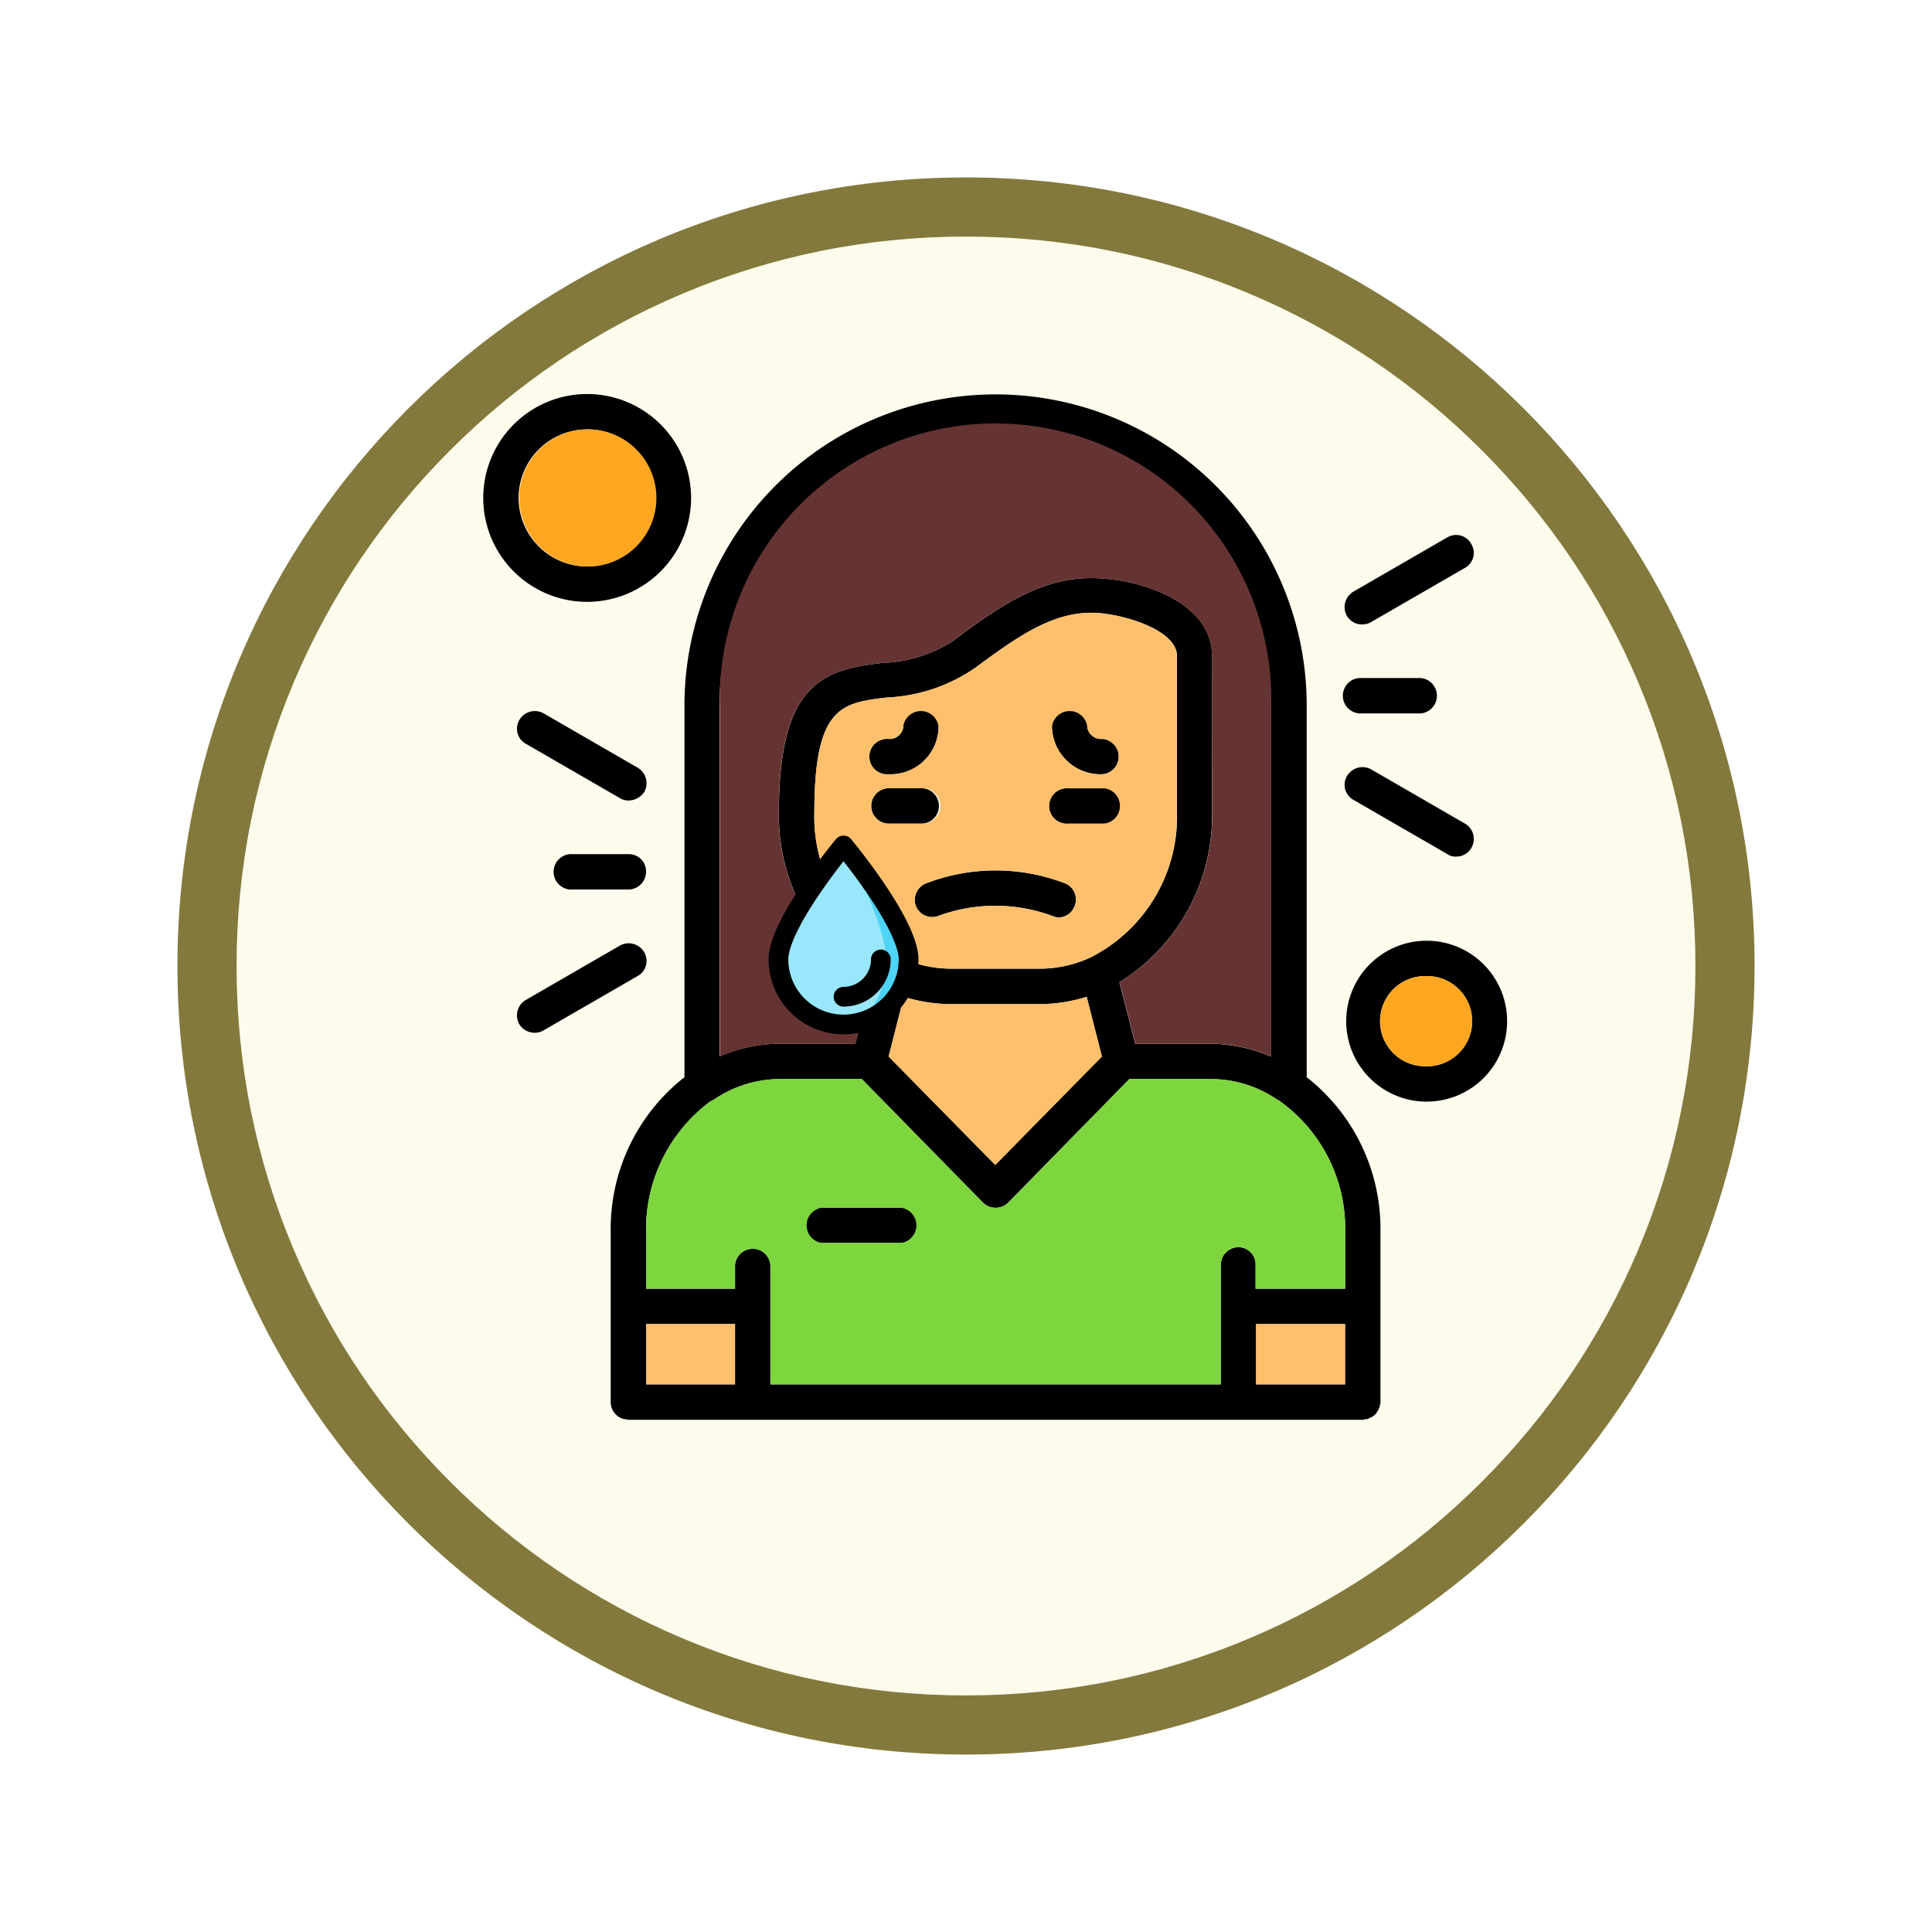 <svg xmlns="http://www.w3.org/2000/svg" xmlns:xlink="http://www.w3.org/1999/xlink" width="98" height="98" viewBox="0 0 98 98">
  <defs>
    <filter id="Trazado_982547" x="0" y="0" width="98" height="98" filterUnits="userSpaceOnUse">
      <feOffset dy="3" input="SourceAlpha"/>
      <feGaussianBlur stdDeviation="3" result="blur"/>
      <feFlood flood-opacity="0.161"/>
      <feComposite operator="in" in2="blur"/>
      <feComposite in="SourceGraphic"/>
    </filter>
    <clipPath id="clip-path">
      <path id="path8121" d="M0-682.665H48.414v48.414H0Z" transform="translate(0 682.665)"/>
    </clipPath>
  </defs>
  <g id="Grupo_1207718" data-name="Grupo 1207718" transform="translate(-191 -2085.552)">
    <g id="Grupo_1207712" data-name="Grupo 1207712">
      <g id="Grupo_1207285" data-name="Grupo 1207285" transform="translate(0 344.552)">
        <g id="Grupo_1206883" data-name="Grupo 1206883" transform="translate(0 -209)">
          <g id="Grupo_1204569" data-name="Grupo 1204569" transform="translate(-81 -1890.336)">
            <g id="Grupo_1203962" data-name="Grupo 1203962" transform="translate(281 3846.336)">
              <g id="Grupo_1203498" data-name="Grupo 1203498" transform="translate(0)">
                <g id="Grupo_1202589" data-name="Grupo 1202589">
                  <g id="Grupo_1172010" data-name="Grupo 1172010">
                    <g id="Grupo_1171046" data-name="Grupo 1171046">
                      <g id="Grupo_1148525" data-name="Grupo 1148525">
                        <g transform="matrix(1, 0, 0, 1, -9, -6)" filter="url(#Trazado_982547)">
                          <g id="Trazado_982547-2" data-name="Trazado 982547" transform="translate(9 6)" fill="#fdfbec">
                            <path d="M 40 78.5 C 34.802 78.5 29.76 77.482 25.015 75.475 C 20.43 73.536 16.313 70.76 12.776 67.224 C 9.24 63.687 6.464 59.57 4.525 54.985 C 2.518 50.24 1.5 45.198 1.5 40 C 1.5 34.802 2.518 29.76 4.525 25.015 C 6.464 20.43 9.24 16.313 12.776 12.776 C 16.313 9.24 20.43 6.464 25.015 4.525 C 29.76 2.518 34.802 1.5 40 1.5 C 45.198 1.5 50.24 2.518 54.985 4.525 C 59.57 6.464 63.687 9.24 67.224 12.776 C 70.76 16.313 73.536 20.43 75.475 25.015 C 77.482 29.76 78.5 34.802 78.5 40 C 78.5 45.198 77.482 50.24 75.475 54.985 C 73.536 59.57 70.76 63.687 67.224 67.224 C 63.687 70.76 59.57 73.536 54.985 75.475 C 50.24 77.482 45.198 78.5 40 78.5 Z" stroke="none"/>
                            <path d="M 40 3 C 35.004 3 30.158 3.978 25.599 5.906 C 21.193 7.77 17.236 10.438 13.837 13.837 C 10.438 17.236 7.77 21.193 5.906 25.599 C 3.978 30.158 3 35.004 3 40 C 3 44.996 3.978 49.842 5.906 54.401 C 7.77 58.807 10.438 62.764 13.837 66.163 C 17.236 69.562 21.193 72.23 25.599 74.094 C 30.158 76.022 35.004 77 40 77 C 44.996 77 49.842 76.022 54.401 74.094 C 58.807 72.23 62.764 69.562 66.163 66.163 C 69.562 62.764 72.23 58.807 74.094 54.401 C 76.022 49.842 77 44.996 77 40 C 77 35.004 76.022 30.158 74.094 25.599 C 72.23 21.193 69.562 17.236 66.163 13.837 C 62.764 10.438 58.807 7.77 54.401 5.906 C 49.842 3.978 44.996 3 40 3 M 40 -7.62939453125e-06 C 62.091 -7.62939453125e-06 80 17.909 80 40 C 80 62.091 62.091 80 40 80 C 17.909 80 -7.62939453125e-06 62.091 -7.62939453125e-06 40 C -7.62939453125e-06 17.909 17.909 -7.62939453125e-06 40 -7.62939453125e-06 Z" stroke="none" fill="#83793c"/>
                          </g>
                        </g>
                      </g>
                    </g>
                  </g>
                </g>
              </g>
            </g>
          </g>
        </g>
      </g>
      <g id="g8115" transform="translate(215.793 2790.01)">
        <g id="g8117" transform="translate(0 -682.665)">
          <g id="g8119" clip-path="url(#clip-path)">
            <g id="g8125" transform="translate(-33.259 0.709)">
              <path id="path8127" d="M-338.457-377.826h-25.835v-25.108c5.31-7.679,37.755-5.416,25.835,25.108" transform="translate(364.292 406.667)" fill="#fbdf63"/>
            </g>
            <g id="g8129" transform="translate(-33.259 0.709)">
              <path id="path8131" d="M-338.457-377.826h-.619c6.164-24.728-15.887-30.6-25.216-24.374v-.734c5.31-7.679,37.755-5.416,25.835,25.108" transform="translate(364.292 406.667)" fill="#f9d11f"/>
            </g>
          </g>
        </g>
        <g id="g8265" transform="translate(0 -682.665)">
          <g id="g8267" clip-path="url(#clip-path)">
            <g id="g8273" transform="translate(-33.259 51.036)">
              <path id="path8275" d="M-338.457-377.654h-25.835v-25.1c5.31-7.676,37.755-5.413,25.835,25.1" transform="translate(364.292 406.481)" fill="#003343"/>
            </g>
            <g id="g8277" transform="translate(-33.259 51.036)">
              <path id="path8279" d="M-338.457-377.654h-.619c6.164-24.717-15.887-30.585-25.216-24.362v-.734c5.31-7.676,37.755-5.413,25.835,25.1" transform="translate(364.292 406.481)" fill="#002439"/>
            </g>
          </g>
        </g>
        <g id="g8281" transform="translate(0 -682.665)">
          <g id="g8283" clip-path="url(#clip-path)">
            <g id="g8289" transform="translate(17.066 51.014)">
              <path id="path8291" d="M-338.457-377.826h-25.835v-25.108c5.31-7.679,37.755-5.416,25.835,25.108" transform="translate(364.292 406.667)" fill="#ff7e50"/>
            </g>
            <g id="g8293" transform="translate(17.066 51.014)">
              <path id="path8295" d="M-338.457-377.826h-.619c6.164-24.728-15.887-30.6-25.216-24.374v-.734c5.31-7.679,37.755-5.416,25.835,25.108" transform="translate(364.292 406.667)" fill="#ff6247"/>
            </g>
            <g id="g8297" transform="translate(2.941 54.225)">
              <path id="path8299" d="M-233.028-131.751v15.573h-14.6c-12.2-25.649,14.6-34.273,14.6-15.573" transform="translate(250.816 141.808)" fill="#ffa68a"/>
            </g>
            <g id="g8301" transform="translate(2.941 54.225)">
              <path id="path8303" d="M-233.028-131.751c-.9-16.1-20.23-9.82-14.176,15.573h-.427c-12.2-25.649,14.6-34.273,14.6-15.573" transform="translate(250.816 141.808)" fill="#ff7e50"/>
            </g>
          </g>
        </g>
      </g>
    </g>
    <g id="Layer_x0020_1" transform="translate(201.548 2093.539)">
      <path id="Trazado_1051683" data-name="Trazado 1051683" d="M45.439,33.794H43.646a.9.9,0,1,1,0-1.793h1.793a.9.9,0,1,1,0,1.793Zm-3.308,9.15h-4.39a8.062,8.062,0,0,1-2.442-.371l-.773,3.03,5.41,5.5,5.41-5.5-.773-3.03A7.917,7.917,0,0,1,42.131,42.945Zm-8.47-1.113a9.943,9.943,0,0,1-4.7-8.594c0-6.523,2.195-7.265,5.286-7.6a7,7,0,0,0,3.586-1.144c2.38-1.793,4.544-3.246,7.2-3.153,2.288.062,5.9,1.206,5.9,3.957v7.945a9.943,9.943,0,0,1-4.7,8.594l.8,3.122h3.8a8.021,8.021,0,0,1,3.091.649V27.8a13.988,13.988,0,1,0-27.977,0V45.6a8.021,8.021,0,0,1,3.091-.649h3.8ZM44.79,23.1c-2.009,0-3.771,1.237-5.9,2.813a8.543,8.543,0,0,1-4.452,1.484c-2.288.278-3.679.433-3.679,5.843A7.994,7.994,0,0,0,34.99,40.5a.676.676,0,0,1,.155.093,6.223,6.223,0,0,0,2.6.556h4.39a6.121,6.121,0,0,0,2.6-.556l.185-.093a7.994,7.994,0,0,0,4.235-7.265V25.293c0-1.329-2.72-2.133-4.173-2.195Zm7.481,40.93H21.265L21.234,64H21.11a.892.892,0,0,1-.68-.866V54.475a9.766,9.766,0,0,1,3.741-7.821V27.8a15.781,15.781,0,1,1,31.563,0V46.654a9.766,9.766,0,0,1,3.741,7.821v8.749l-.031.031v.124h-.031v.062l-.031.031v.062H59.35v.031l-.031.031v.031h-.031v.062h-.031v.031h-.031v.031H59.2v.031h-.031v.031h-.031l-.031.031-.031.031h-.031l-.031.031h-.031l-.031.031h-.031l-.031.031h-.062V64H58.67l-.031.031H52.271ZM28.529,62.235H51.375V56.176a.9.9,0,0,1,.9-.9.871.871,0,0,1,.866.9v1.206h4.544V54.475A7.938,7.938,0,0,0,54.4,47.891a.676.676,0,0,0-.155-.093,5.977,5.977,0,0,0-3.4-1.051H46.738l-6.152,6.275a.915.915,0,0,1-1.267,0l-6.152-6.275H29.055a5.977,5.977,0,0,0-3.4,1.051l-.185.093a8.081,8.081,0,0,0-3.246,6.585v2.906h4.513V56.176a.9.9,0,0,1,1.793,0v6.059Zm-6.306-3.06v3.06h4.513v-3.06Zm30.945,3.06h4.513v-3.06H53.168ZM35.114,55.063H31.188a.9.9,0,1,1,0-1.793h3.926a.9.9,0,1,1,0,1.793Zm8.038-16.508a.9.9,0,0,1-.278-.062,8.353,8.353,0,0,0-5.874,0,.893.893,0,0,1-1.113-.587.909.909,0,0,1,.618-1.113,9.8,9.8,0,0,1,6.894,0,.88.88,0,0,1,.587,1.113A.891.891,0,0,1,43.152,38.555Zm-23.9-16.013a5.271,5.271,0,1,1,5.255-5.286A5.277,5.277,0,0,1,19.255,22.542Zm0-8.749a3.478,3.478,0,1,0,3.462,3.462A3.457,3.457,0,0,0,19.255,13.793Zm42.537,34.1A4.081,4.081,0,1,1,65.9,43.81,4.077,4.077,0,0,1,61.792,47.891Zm0-6.368a2.288,2.288,0,1,0,0,4.575,2.288,2.288,0,1,0,0-4.575ZM61.36,28.2H58.547a.9.9,0,1,1,0-1.793H61.36a.9.9,0,1,1,0,1.793Zm-2.813-4.513a.881.881,0,0,1-.773-.433.91.91,0,0,1,.34-1.237l4.761-2.751a.874.874,0,0,1,1.206.34.865.865,0,0,1-.309,1.206L59.01,23.562A.872.872,0,0,1,58.547,23.685Zm4.761,11.778a.71.71,0,0,1-.433-.124l-4.761-2.751a.874.874,0,0,1-.34-1.206.91.91,0,0,1,1.237-.34l4.761,2.751a.9.9,0,0,1,.309,1.237A.881.881,0,0,1,63.307,35.463ZM21.327,37.133H18.513a.9.9,0,1,1,0-1.793h2.844a.871.871,0,0,1,.866.9A.9.9,0,0,1,21.327,37.133Zm0-4.513a.845.845,0,0,1-.433-.124l-4.761-2.751a.874.874,0,0,1-.34-1.206.91.91,0,0,1,1.237-.34L21.79,30.95a.91.91,0,0,1,.34,1.237A.972.972,0,0,1,21.327,32.619ZM16.566,44.4a.919.919,0,0,1-.773-.433.91.91,0,0,1,.34-1.237l4.761-2.751a.91.91,0,0,1,1.237.34.874.874,0,0,1-.34,1.206L17.03,44.274A.872.872,0,0,1,16.566,44.4ZM34.527,31.29a.9.9,0,1,1,0-1.793.7.7,0,0,0,.742-.587.9.9,0,1,1,1.793,0A2.438,2.438,0,0,1,34.527,31.29Zm1.731,2.5H34.465a.9.9,0,0,1,0-1.793h1.793a.9.9,0,0,1,0,1.793Zm9.12-2.5a2.466,2.466,0,0,1-2.566-2.38.9.9,0,1,1,1.793,0,.707.707,0,0,0,.773.587.9.9,0,0,1,0,1.793Z" fill-rule="evenodd"/>
      <path id="Trazado_1051684" data-name="Trazado 1051684" d="M284.513,1538H280v3.06h4.513Z" transform="translate(-257.777 -1478.826)" fill="#ffc06d" fill-rule="evenodd"/>
      <path id="Trazado_1051685" data-name="Trazado 1051685" d="M286.306,1147.1v4.39h22.845v-6.059a.9.9,0,0,1,.9-.9.871.871,0,0,1,.866.9v1.206h4.544v-2.906a7.938,7.938,0,0,0-3.277-6.584.68.68,0,0,0-.155-.093,5.978,5.978,0,0,0-3.4-1.051h-4.112l-6.152,6.275a.915.915,0,0,1-1.267,0L290.943,1136h-4.112a5.978,5.978,0,0,0-3.4,1.051l-.185.093a8.081,8.081,0,0,0-3.246,6.584v2.906h4.513v-1.206a.9.9,0,0,1,1.793,0Zm6.585-2.782h-3.926a.9.9,0,0,1,0-1.793h3.926a.9.9,0,0,1,0,1.793Z" transform="translate(-257.777 -1089.253)" fill="#7ed63f" fill-rule="evenodd"/>
      <g id="Grupo_1207717" data-name="Grupo 1207717" transform="translate(30.755 23.098)">
        <path id="Trazado_1051686" data-name="Trazado 1051686" d="M1281,1538v3.06h4.513V1538Z" transform="translate(-1258.588 -1501.924)" fill="#ffc06d" fill-rule="evenodd"/>
        <path id="Trazado_1051687" data-name="Trazado 1051687" d="M683.41,1009.532l5.41-5.5-.773-3.03a7.917,7.917,0,0,1-2.442.371h-4.39a8.062,8.062,0,0,1-2.442-.371l-.773,3.03Z" transform="translate(-674.229 -981.524)" fill="#ffc06d" fill-rule="evenodd"/>
        <path id="Trazado_1051688" data-name="Trazado 1051688" d="M570.158,388.4a7.994,7.994,0,0,0,4.235-7.265v-7.945c0-1.329-2.72-2.133-4.173-2.195h-.185c-2.009,0-3.771,1.237-5.9,2.813a8.543,8.543,0,0,1-4.452,1.484c-2.288.278-3.679.433-3.679,5.843a7.994,7.994,0,0,0,4.235,7.265.675.675,0,0,1,.155.093,6.223,6.223,0,0,0,2.6.556h4.39a6.121,6.121,0,0,0,2.6-.556Zm-1.267-6.708a.9.9,0,1,1,0-1.793h1.793a.9.9,0,0,1,0,1.793Zm.34,4.112a.891.891,0,0,1-.835.649.9.9,0,0,1-.278-.062,8.353,8.353,0,0,0-5.874,0,.893.893,0,0,1-1.113-.587.909.909,0,0,1,.618-1.113,9.8,9.8,0,0,1,6.894,0A.88.88,0,0,1,569.231,385.808Zm-6.925-9a2.438,2.438,0,0,1-2.535,2.38.9.9,0,1,1,0-1.793.7.7,0,0,0,.742-.587.9.9,0,0,1,1.793,0Zm.093,3.988a.9.9,0,0,1-.9.9H559.71a.9.9,0,0,1,0-1.793H561.5A.9.9,0,0,1,562.4,380.8Zm8.223-1.608a2.466,2.466,0,0,1-2.566-2.38.9.9,0,0,1,1.793,0,.707.707,0,0,0,.773.587.9.9,0,0,1,0,1.793Z" transform="translate(-556 -371)" fill="#ffc06d" fill-rule="evenodd"/>
      </g>
      <path id="Trazado_1051689" data-name="Trazado 1051689" d="M425.978,89.445a9.943,9.943,0,0,1-4.7,8.594l.8,3.122h3.8a8.021,8.021,0,0,1,3.091.649V84A13.988,13.988,0,1,0,401,84V101.81a8.021,8.021,0,0,1,3.091-.649h3.8l.8-3.122a9.943,9.943,0,0,1-4.7-8.594c0-6.523,2.195-7.265,5.286-7.6a7,7,0,0,0,3.586-1.144c2.38-1.793,4.544-3.246,7.2-3.153,2.288.062,5.9,1.206,5.9,3.957Z" transform="translate(-375.036 -56.207)" fill="#633" fill-rule="evenodd"/>
      <path id="Trazado_1051690" data-name="Trazado 1051690" d="M1488.288,967a2.288,2.288,0,1,0,0,4.575,2.288,2.288,0,1,0,0-4.575Z" transform="translate(-1426.495 -925.477)" fill="#ffa721" fill-rule="evenodd"/>
      <path id="Trazado_1051691" data-name="Trazado 1051691" d="M75.462,76.956A3.478,3.478,0,1,0,72,73.462,3.483,3.483,0,0,0,75.462,76.956Z" transform="translate(-56.207 -56.207)" fill="#ffa721" fill-rule="evenodd"/>
      <g id="Grupo_1207719" data-name="Grupo 1207719" transform="translate(27.269 34.19)">
        <g id="g8189" transform="translate(1.671 0.708)">
          <path id="path8191" d="M-196.787-172.347a3.3,3.3,0,0,1-3.3,3.3,3.3,3.3,0,0,1-3.3-3.3c0-1.822,3.3-5.779,3.3-5.779h0c.051.061,3.3,3.971,3.3,5.778" transform="translate(203.386 178.126)" fill="#99e7fa"/>
        </g>
        <g id="g8193" transform="translate(4.97 0.709)">
          <path id="path8195" d="M-98.394-172.321a3.3,3.3,0,0,1-3.3,3.3c1.194,0,2.163-1.477,2.163-3.3s-2.129-5.717-2.163-5.778c.051.061,3.3,3.971,3.3,5.778" transform="translate(101.693 178.1)" fill="#4dd4f7"/>
        </g>
        <g id="g8241" transform="translate(1.671 0.709)">
          <path id="path8243" d="M-196.786-172.357a3.3,3.3,0,0,1-3.3,3.3,3.3,3.3,0,0,1-3.3-3.3c0-1.822,3.3-5.78,3.3-5.78S-196.786-174.179-196.786-172.357Z" transform="translate(203.385 178.137)" fill="none" stroke="#000" stroke-linecap="round" stroke-linejoin="round" stroke-miterlimit="10" stroke-width="1"/>
        </g>
        <g id="g8245" transform="translate(4.971 6.489)">
          <path id="path8247" d="M0-56.464a1.9,1.9,0,0,0,1.893-1.893" transform="translate(0 58.357)" fill="none" stroke="#000" stroke-linecap="round" stroke-linejoin="round" stroke-miterlimit="10" stroke-width="1"/>
        </g>
      </g>
    </g>
  </g>
</svg>
